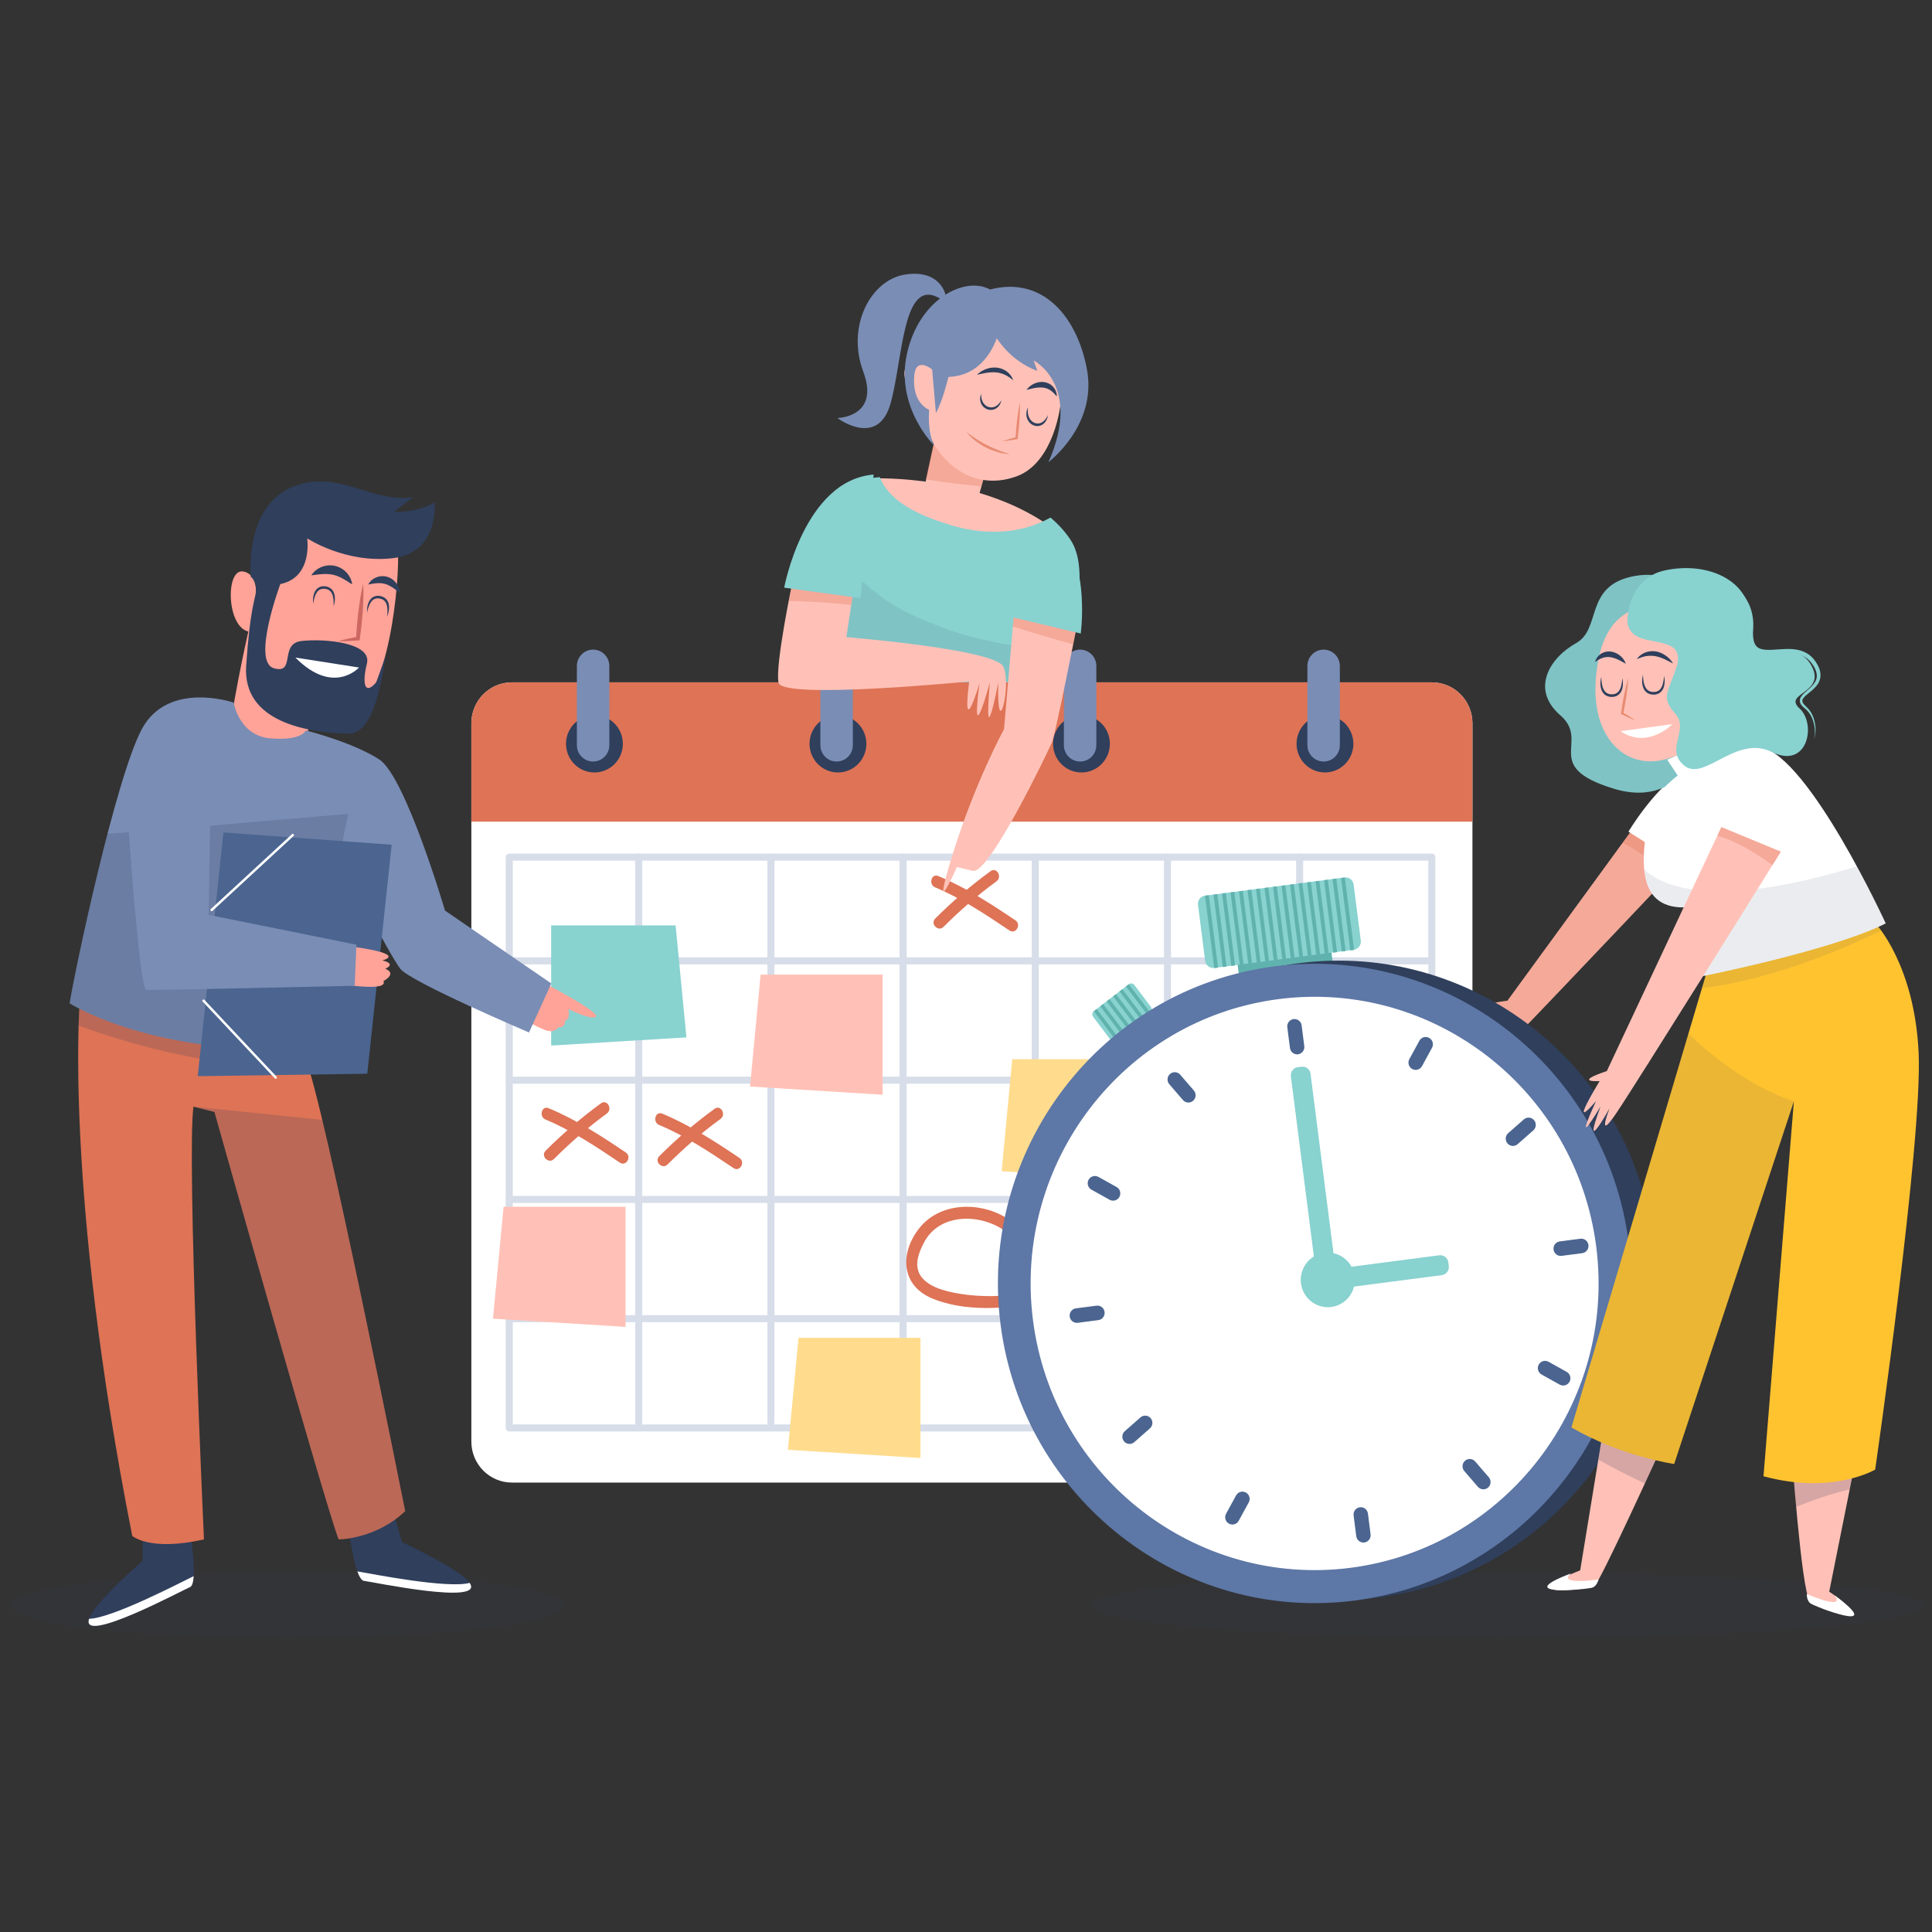 <?xml version="1.0" encoding="utf-8"?>
<!-- Generator: Adobe Illustrator 17.0.0, SVG Export Plug-In . SVG Version: 6.00 Build 0)  -->
<!DOCTYPE svg PUBLIC "-//W3C//DTD SVG 1.1//EN" "http://www.w3.org/Graphics/SVG/1.1/DTD/svg11.dtd">
<svg version="1.1" id="Calque_1" xmlns="http://www.w3.org/2000/svg" xmlns:xlink="http://www.w3.org/1999/xlink" x="0px" y="0px"
	 width="750px" height="750px" viewBox="0 0 750 750" style="enable-background:new 0 0 750 750;" xml:space="preserve">
<rect x="0" y="0" width="750" height="750" fill="#333333" stroke="none"/>
<g>
	<g>
		<g>
			<g>
				<path style="fill:#FFC1B7;" d="M338.99,185.71c0,0,42.07-1.67,70.51,20.01s-50.64,13.34-50.64,13.34L338.99,185.71z"/>
				<polygon style="fill:#FFC1B7;" points="364.11,164.87 358.08,192.79 378.33,198.21 385.65,172.37 				"/>
				<path style="opacity:0.3;fill:#DE7356;" d="M380.94,188.84l4.71-16.47l-21.71-7.5l-4.63,21.25
					C366.49,187.25,373.71,188.08,380.94,188.84z"/>
			</g>
			<g>
				<g>
					<path style="fill:#FFC1B7;" d="M365.42,129.86c0,0,13.63-19.59,33.03-13.75c19.41,5.84,18.99,60.44-3.72,68.77
						C365.18,195.72,344.77,152.78,365.42,129.86z"/>
					<path style="fill:#FFC1B7;" d="M362.73,146.02c0,0-1.73-7.84-8.91-5.22c-7.19,2.61,1.44,16.83,6.9,18.29
						C366.18,160.54,362.73,146.02,362.73,146.02z"/>
				</g>
				<g>
					<path style="fill:#7A8DB5;" d="M388.32,126.58c0,0-3.16,19.16-20.13,19.74c0,0-2.28,9.62-4.87,13.98l-1.46-16.88
						c0,0-6.14-5.04-6.9,2.03c-1.2,11.17,5.75,13.64,5.75,13.64s-0.86,8.71,2.01,13.93c0,0-15.24-14.8-10.64-35.7
						s21.85-29.9,31.63-25.25C393.5,116.71,388.32,126.58,388.32,126.58z"/>
					<path style="fill:#7A8DB5;" d="M379.98,113.81c0,0,2.88,22.64,22.72,30.19l-1.44-4.06c0,0,18.98,9.58,5.75,39.47
						c0,0,18.98-14.22,14.95-35.99S402.99,104.81,379.98,113.81z"/>
					<path style="fill:#7A8DB5;" d="M367.04,114.39c0,0-2.01-9.87-15.53-7.84c-13.51,2.03-23,20.03-16.39,37.73
						c6.61,17.71-10.06,18-10.06,18s15.81,11.9,20.7-5.8c4.89-17.71,4.6-49.92,19.55-40.34"/>
				</g>
			</g>
			<g>
				<g style="opacity:0.7;">
					<path style="fill:#DE7356;" d="M395.94,156.13c0.03,0.59,0.02,1.17,0.02,1.76c0.01,0.59,0,1.17-0.02,1.76
						c-0.03,1.17-0.09,2.34-0.17,3.5c-0.08,1.16-0.17,2.33-0.29,3.49c-0.11,1.16-0.24,2.32-0.39,3.48l-0.04,0.34l-0.3,0.05
						c-0.95,0.17-1.89,0.33-2.85,0.47c-0.47,0.08-0.96,0.12-1.43,0.19c-0.48,0.06-0.96,0.12-1.44,0.16
						c0.45-0.17,0.91-0.32,1.37-0.46c0.46-0.14,0.92-0.31,1.38-0.44c0.92-0.28,1.85-0.53,2.78-0.78l-0.34,0.39
						c0.07-1.17,0.15-2.33,0.25-3.49c0.1-1.16,0.22-2.32,0.36-3.48c0.14-1.16,0.29-2.32,0.47-3.47c0.09-0.58,0.19-1.15,0.3-1.73
						C395.7,157.28,395.8,156.7,395.94,156.13z"/>
				</g>
				<g>
					<path style="fill:#2F3F5C;" d="M388.73,155.39c0,0-0.05,0.21-0.15,0.57c-0.06,0.18-0.08,0.4-0.22,0.64
						c-0.13,0.23-0.25,0.53-0.45,0.8c-0.23,0.24-0.42,0.58-0.75,0.8c-0.16,0.12-0.32,0.24-0.49,0.37c-0.18,0.1-0.39,0.18-0.59,0.28
						c-0.2,0.11-0.42,0.14-0.65,0.19c-0.22,0.05-0.45,0.1-0.69,0.08c-0.47,0.03-0.94-0.08-1.4-0.2l-0.65-0.29
						c-0.2-0.12-0.39-0.26-0.58-0.4c-0.2-0.12-0.34-0.31-0.5-0.47c-0.16-0.16-0.3-0.33-0.41-0.53c-0.11-0.19-0.24-0.36-0.32-0.55
						c-0.07-0.2-0.14-0.39-0.2-0.57c-0.14-0.37-0.14-0.75-0.19-1.07c-0.02-0.33,0.03-0.64,0.05-0.9c0-0.27,0.11-0.49,0.15-0.67
						c0.11-0.36,0.18-0.56,0.18-0.56s0.01,0.21,0.03,0.59c0.02,0.18-0.02,0.4,0.04,0.65c0.05,0.25,0.08,0.52,0.15,0.81
						c0.11,0.28,0.16,0.6,0.33,0.89c0.08,0.15,0.15,0.3,0.23,0.45c0.09,0.14,0.21,0.28,0.31,0.42c0.09,0.15,0.22,0.28,0.36,0.39
						c0.14,0.11,0.25,0.26,0.41,0.35c0.15,0.09,0.3,0.21,0.46,0.29l0.5,0.21c0.35,0.1,0.7,0.2,1.06,0.18c0.18,0.02,0.35,0,0.53-0.03
						c0.17-0.02,0.35-0.03,0.51-0.1c0.16-0.06,0.33-0.11,0.49-0.17c0.15-0.08,0.29-0.16,0.44-0.24c0.3-0.15,0.5-0.4,0.75-0.57
						c0.21-0.21,0.37-0.42,0.55-0.6c0.18-0.18,0.27-0.4,0.38-0.54C388.61,155.56,388.73,155.39,388.73,155.39z"/>
				</g>
				<g>
					<path style="fill:#2F3F5C;" d="M406.82,161.13c0,0-0.05,0.23-0.13,0.64c-0.06,0.2-0.08,0.45-0.2,0.72
						c-0.12,0.27-0.26,0.58-0.43,0.92c-0.23,0.29-0.44,0.65-0.77,0.94c-0.17,0.14-0.35,0.28-0.53,0.43
						c-0.18,0.14-0.42,0.22-0.64,0.33c-0.22,0.12-0.47,0.17-0.72,0.22c-0.25,0.06-0.51,0.11-0.77,0.07
						c-0.53,0.01-1.05-0.14-1.54-0.33c-0.23-0.13-0.47-0.24-0.69-0.39l-0.6-0.5c-0.34-0.38-0.66-0.78-0.85-1.22
						c-0.25-0.42-0.33-0.88-0.44-1.3c-0.08-0.42-0.06-0.83-0.09-1.2c0.04-0.37,0.1-0.7,0.15-0.99c0.04-0.29,0.17-0.52,0.23-0.72
						c0.15-0.39,0.24-0.61,0.24-0.61s-0.01,0.24-0.04,0.65c0,0.2-0.06,0.44-0.04,0.72c0.02,0.27,0.03,0.58,0.05,0.92
						c0.09,0.33,0.13,0.68,0.24,1.04c0.15,0.34,0.26,0.72,0.49,1.04c0.17,0.36,0.48,0.63,0.75,0.94l0.48,0.38
						c0.17,0.11,0.36,0.18,0.54,0.28c0.37,0.15,0.76,0.28,1.15,0.28c0.2,0.03,0.39,0.01,0.58-0.02c0.19-0.02,0.39-0.04,0.56-0.12
						c0.17-0.07,0.36-0.12,0.53-0.21c0.16-0.1,0.32-0.2,0.47-0.29c0.3-0.2,0.53-0.48,0.79-0.69c0.19-0.26,0.38-0.5,0.55-0.72
						c0.17-0.22,0.26-0.46,0.37-0.64C406.7,161.33,406.82,161.13,406.82,161.13z"/>
				</g>
				<g>
					<path style="fill:#2F3F5C;" d="M393.28,147.6c0,0-0.76-0.7-1.96-1.44c-0.29-0.2-0.64-0.35-0.97-0.55
						c-0.36-0.15-0.72-0.34-1.12-0.47c-0.38-0.17-0.81-0.24-1.22-0.36c-0.42-0.11-0.86-0.15-1.29-0.21
						c-0.44-0.01-0.88-0.09-1.32-0.05c-0.44,0.06-0.88-0.01-1.31,0.07c-0.42,0.07-0.85,0.1-1.25,0.15
						c-0.39,0.09-0.77,0.16-1.13,0.22c-0.72,0.1-1.3,0.31-1.74,0.37c-0.43,0.08-0.69,0.12-0.69,0.12s0.18-0.17,0.53-0.46
						c0.17-0.14,0.38-0.31,0.64-0.49c0.25-0.19,0.54-0.39,0.89-0.56c0.34-0.18,0.71-0.38,1.12-0.56c0.42-0.16,0.87-0.3,1.34-0.43
						c0.47-0.14,0.99-0.19,1.51-0.25c0.52-0.06,1.06,0,1.6,0c0.53,0.1,1.07,0.17,1.58,0.33c0.51,0.16,1,0.36,1.44,0.61
						c0.46,0.21,0.83,0.54,1.2,0.8c0.34,0.31,0.66,0.59,0.91,0.91c0.27,0.29,0.46,0.6,0.63,0.86c0.17,0.27,0.29,0.52,0.38,0.72
						C393.23,147.35,393.28,147.6,393.28,147.6z"/>
				</g>
				<g>
					<path style="fill:#2F3F5C;" d="M410.25,153.89c0,0-0.17-0.17-0.44-0.48c-0.13-0.15-0.29-0.36-0.48-0.54
						c-0.2-0.18-0.37-0.39-0.61-0.6c-0.24-0.2-0.47-0.43-0.76-0.61c-0.26-0.21-0.57-0.37-0.87-0.54c-0.32-0.14-0.63-0.31-0.98-0.39
						c-0.34-0.12-0.7-0.18-1.06-0.24c-0.37-0.04-0.74-0.08-1.12-0.07c-0.38-0.01-0.76,0.02-1.13,0.05
						c-0.74,0.07-1.46,0.21-2.09,0.35c-0.32,0.06-0.6,0.15-0.87,0.21c-0.26,0.06-0.5,0.12-0.69,0.18c-0.39,0.1-0.63,0.15-0.63,0.15
						s0.13-0.2,0.4-0.52c0.13-0.16,0.3-0.36,0.52-0.54c0.21-0.19,0.45-0.43,0.75-0.62c0.58-0.43,1.33-0.83,2.22-1.1
						c0.22-0.09,0.46-0.11,0.69-0.17c0.24-0.05,0.48-0.1,0.73-0.11c0.5-0.06,1.01-0.02,1.53,0.03c0.51,0.1,1.03,0.2,1.5,0.43
						c0.24,0.09,0.47,0.2,0.69,0.35c0.21,0.14,0.44,0.25,0.62,0.42c0.38,0.31,0.72,0.64,0.97,1c0.29,0.33,0.45,0.72,0.62,1.04
						c0.18,0.32,0.25,0.68,0.34,0.95c0.1,0.28,0.1,0.53,0.13,0.73C410.25,153.65,410.25,153.89,410.25,153.89z"/>
				</g>
				<g style="opacity:0.7;">
					<path style="fill:#DE7356;" d="M375.15,167.64c0,0,0.23,0.2,0.66,0.51c0.21,0.16,0.45,0.37,0.75,0.57
						c0.3,0.21,0.64,0.44,1,0.71c0.35,0.27,0.78,0.5,1.2,0.8c0.43,0.27,0.86,0.6,1.35,0.86c0.48,0.28,0.99,0.56,1.48,0.86
						c0.49,0.32,1.03,0.55,1.57,0.82c0.53,0.27,1.06,0.54,1.58,0.8c0.53,0.25,1.07,0.45,1.58,0.66c0.51,0.22,1.01,0.43,1.48,0.63
						c0.46,0.23,0.93,0.34,1.36,0.49c0.85,0.27,1.55,0.55,2.05,0.72c0.5,0.18,0.78,0.3,0.78,0.3s-0.3-0.03-0.82-0.1
						c-0.52-0.08-1.28-0.18-2.17-0.34c-0.45-0.09-0.95-0.14-1.44-0.33c-0.5-0.16-1.02-0.33-1.56-0.51c-0.54-0.2-1.11-0.35-1.66-0.6
						c-0.54-0.26-1.09-0.53-1.64-0.79c-0.54-0.28-1.1-0.53-1.6-0.88c-0.51-0.32-1-0.65-1.48-0.96c-0.49-0.29-0.9-0.68-1.31-1
						c-0.4-0.33-0.8-0.63-1.12-0.96c-0.33-0.32-0.62-0.62-0.88-0.88c-0.26-0.26-0.46-0.52-0.64-0.72
						C375.32,167.89,375.15,167.64,375.15,167.64z"/>
				</g>
			</g>
		</g>
		<g>
			<path style="fill:#88D2D0;" d="M415.53,209.48c-2.16-3.23-4.78-6.07-7.73-8.56c-12.21,6.83-26.41,6.86-39.81,2.6
				c-9.32-2.97-22.46-7.91-26.45-18.3c-3.89,0.34-7.31,0.84-10.03,1.45c-26.15,5.81-29.28,84.32-29.28,84.32
				s98.36,55.68,109.46-2.34C415.95,246.43,423.65,221.61,415.53,209.48z"/>
			<path style="opacity:0.1;fill:#2F3F5C;" d="M395.33,250.96c-9.74-1.63-19.34-3.56-28.65-7.06c-8.62-3.23-17.76-6.91-25.17-12.65
				c-4.53-3.51-8.75-7.42-13.31-10.82c-1.66,1.72-4.52,2.07-5.77-0.74c-2.1-4.73-5.3-8.42-9.01-11.59
				c-9.66,25.08-11.18,62.89-11.18,62.89s98.36,55.68,109.46-2.34c1.08-5.63,2.38-11.43,3.59-17.15
				C408.7,252.56,401.95,252.06,395.33,250.96z"/>
		</g>
	</g>
	<g>
		<g>
			<path style="fill:#FFFFFF;" d="M571.59,559.63c0,8.78-7.05,15.9-15.76,15.9H198.73c-8.7,0-15.75-7.12-15.75-15.9V280.79
				c0-8.78,7.05-15.9,15.75-15.9h357.11c8.7,0,15.76,7.12,15.76,15.9V559.63z"/>
			<path style="fill:#DE7356;" d="M571.59,318.95v-38.17c0-8.78-7.05-15.9-15.76-15.9H198.73c-8.7,0-15.75,7.12-15.75,15.9v38.17
				H571.59z"/>
			<ellipse style="fill:#2F3F5C;" cx="230.76" cy="288.74" rx="11.03" ry="11.13"/>
			<path style="fill:#7A8DB5;" d="M236.54,289.27c0,3.51-2.82,6.36-6.3,6.36l0,0c-3.48,0-6.3-2.85-6.3-6.36v-30.73
				c0-3.51,2.82-6.36,6.3-6.36l0,0c3.48,0,6.3,2.85,6.3,6.36V289.27z"/>
			<ellipse style="fill:#2F3F5C;" cx="325.29" cy="288.74" rx="11.03" ry="11.13"/>
			<ellipse style="fill:#2F3F5C;" cx="419.82" cy="288.74" rx="11.03" ry="11.13"/>
			<ellipse style="fill:#2F3F5C;" cx="514.35" cy="288.74" rx="11.03" ry="11.13"/>
			<path style="fill:#7A8DB5;" d="M331.07,289.27c0,3.51-2.82,6.36-6.3,6.36l0,0c-3.48,0-6.3-2.85-6.3-6.36v-30.73
				c0-3.51,2.82-6.36,6.3-6.36l0,0c3.48,0,6.3,2.85,6.3,6.36V289.27z"/>
			<path style="fill:#7A8DB5;" d="M425.6,289.27c0,3.51-2.82,6.36-6.3,6.36l0,0c-3.48,0-6.3-2.85-6.3-6.36v-30.73
				c0-3.51,2.82-6.36,6.3-6.36l0,0c3.48,0,6.3,2.85,6.3,6.36V289.27z"/>
			<path style="fill:#7A8DB5;" d="M520.13,289.27c0,3.51-2.82,6.36-6.3,6.36l0,0c-3.48,0-6.3-2.85-6.3-6.36v-30.73
				c0-3.51,2.82-6.36,6.3-6.36l0,0c3.48,0,6.3,2.85,6.3,6.36V289.27z"/>
		</g>
		<g style="opacity:0.3;">
			
				<rect x="197.68" y="332.74" style="fill:none;stroke:#7A8DB5;stroke-width:2.74;stroke-linecap:round;stroke-linejoin:round;stroke-miterlimit:10;" width="358.16" height="221.59"/>
			
				<line style="fill:none;stroke:#7A8DB5;stroke-width:2.74;stroke-linecap:round;stroke-linejoin:round;stroke-miterlimit:10;" x1="247.94" y1="332.74" x2="247.94" y2="552.2"/>
			
				<line style="fill:none;stroke:#7A8DB5;stroke-width:2.74;stroke-linecap:round;stroke-linejoin:round;stroke-miterlimit:10;" x1="299.26" y1="332.74" x2="299.26" y2="552.2"/>
			
				<line style="fill:none;stroke:#7A8DB5;stroke-width:2.74;stroke-linecap:round;stroke-linejoin:round;stroke-miterlimit:10;" x1="350.57" y1="332.74" x2="350.57" y2="552.2"/>
			
				<line style="fill:none;stroke:#7A8DB5;stroke-width:2.74;stroke-linecap:round;stroke-linejoin:round;stroke-miterlimit:10;" x1="401.89" y1="332.74" x2="401.89" y2="552.2"/>
			
				<line style="fill:none;stroke:#7A8DB5;stroke-width:2.74;stroke-linecap:round;stroke-linejoin:round;stroke-miterlimit:10;" x1="453.21" y1="332.74" x2="453.21" y2="552.2"/>
			
				<line style="fill:none;stroke:#7A8DB5;stroke-width:2.74;stroke-linecap:round;stroke-linejoin:round;stroke-miterlimit:10;" x1="504.52" y1="332.74" x2="504.52" y2="552.2"/>
			
				<line style="fill:none;stroke:#7A8DB5;stroke-width:2.74;stroke-linecap:round;stroke-linejoin:round;stroke-miterlimit:10;" x1="197.68" y1="373.02" x2="554.79" y2="373.02"/>
			
				<line style="fill:none;stroke:#7A8DB5;stroke-width:2.74;stroke-linecap:round;stroke-linejoin:round;stroke-miterlimit:10;" x1="197.68" y1="419.32" x2="554.79" y2="419.32"/>
			
				<line style="fill:none;stroke:#7A8DB5;stroke-width:2.74;stroke-linecap:round;stroke-linejoin:round;stroke-miterlimit:10;" x1="197.68" y1="465.62" x2="554.79" y2="465.62"/>
			
				<line style="fill:none;stroke:#7A8DB5;stroke-width:2.74;stroke-linecap:round;stroke-linejoin:round;stroke-miterlimit:10;" x1="197.68" y1="511.91" x2="554.79" y2="511.91"/>
		</g>
		<g>
			<polygon style="fill:#88D2D0;" points="213.96,359.24 262.27,359.24 266.47,402.71 213.96,405.89 			"/>
			<polygon style="fill:#FFC1B7;" points="342.62,378.33 295.27,378.33 291.16,421.8 342.62,424.98 			"/>
			<polygon style="fill:#FFC1B7;" points="242.84,468.45 195.49,468.45 191.37,511.91 242.84,515.1 			"/>
			<polygon style="fill:#FFDC8D;" points="357.33,519.34 309.98,519.34 305.86,562.81 357.33,565.99 			"/>
			<polygon style="fill:#FFDC8D;" points="440.3,411.19 392.95,411.19 388.84,454.66 440.3,457.84 			"/>
		</g>
		<g>
			<g>
				<g>
					<g>
						<path style="fill:#DE7356;" d="M363.02,344.48c10.32,4.3,19.62,10.52,28.86,16.73c2.45,1.65,4.73-2.31,2.3-3.94
							c-9.6-6.46-19.23-12.73-29.95-17.19C361.52,338.95,360.34,343.37,363.02,344.48L363.02,344.48z"/>
					</g>
				</g>
				<g>
					<g>
						<path style="fill:#DE7356;" d="M384.53,338.19c-7.63,5.56-14.79,11.7-21.47,18.38c-2.08,2.08,1.15,5.31,3.23,3.23
							c6.4-6.4,13.23-12.33,20.54-17.67C389.19,340.41,386.92,336.45,384.53,338.19L384.53,338.19z"/>
					</g>
				</g>
			</g>
			<g>
				<g>
					<g>
						<path style="fill:#DE7356;" d="M211.77,434.6c10.32,4.3,19.62,10.52,28.86,16.73c2.45,1.65,4.73-2.31,2.3-3.94
							c-9.6-6.46-19.23-12.73-29.95-17.19C210.27,429.06,209.1,433.48,211.77,434.6L211.77,434.6z"/>
					</g>
				</g>
				<g>
					<g>
						<path style="fill:#DE7356;" d="M233.29,428.31c-7.63,5.56-14.79,11.7-21.47,18.38c-2.08,2.08,1.15,5.31,3.23,3.23
							c6.4-6.4,13.23-12.33,20.54-17.67C237.94,430.53,235.67,426.57,233.29,428.31L233.29,428.31z"/>
					</g>
				</g>
			</g>
			<g>
				<g>
					<g>
						<path style="fill:#DE7356;" d="M255.89,436.72c10.32,4.3,19.62,10.52,28.86,16.73c2.45,1.65,4.73-2.31,2.3-3.94
							c-9.6-6.46-19.23-12.73-29.95-17.19C254.38,431.19,253.21,435.6,255.89,436.72L255.89,436.72z"/>
					</g>
				</g>
				<g>
					<g>
						<path style="fill:#DE7356;" d="M277.4,430.43c-7.63,5.56-14.79,11.7-21.47,18.38c-2.08,2.08,1.15,5.31,3.23,3.23
							c6.4-6.4,13.23-12.33,20.54-17.67C282.06,432.65,279.78,428.69,277.4,430.43L277.4,430.43z"/>
					</g>
				</g>
			</g>
			<g>
				<g>
					<path style="fill:#DE7356;" d="M397.11,503.53c7.57-11.24,4.86-23.89-6.74-30.91c-10.44-6.32-25.74-5.82-33.6,4.28
						c-7.61,9.79-6.93,22.24,5.26,27.22c10.64,4.35,23.55,4.25,34.77,2.58c2.9-0.43,1.67-4.83-1.21-4.4
						c-8.74,1.3-18.13,1.17-26.75-0.79c-3.99-0.9-8.57-2.46-11.16-5.83c-3.11-4.06-1.09-9.37,1.02-13.35
						c5.25-9.9,17.53-11.15,27.01-6.99c11.17,4.91,14.22,15.86,7.47,25.89C391.52,503.67,395.48,505.95,397.11,503.53L397.11,503.53
						z"/>
				</g>
			</g>
		</g>
	</g>
	<g>
		<g>
			<path style="fill:#FFC1B7;" d="M307.72,225.56l23.77,2.58l-2.93,19.19c0,0,57.16,4.66,60.82,11.31
				c3.66,6.64-2.56,31.37-1.83,6.27c0,0-5.85,30.26-3.29,0c0,0-7.68,28.42-4.02,0.37c0,0-6.95,23.25-4.02-0.74
				c0,0-72.51,7.15-73.98,0.5C300.77,258.4,307.72,225.56,307.72,225.56z"/>
			<path style="opacity:0.3;fill:#DE7356;" d="M330.46,234.84l1.02-6.7l-23.77-2.58c0,0-0.67,3.17-1.55,7.74
				C314.29,233.44,322.39,234.02,330.46,234.84z"/>
			<path style="fill:#88D2D0;" d="M334.04,232.2l-29.62-4.06c0,0,7.68-41.7,34.73-43.92L334.04,232.2z"/>
		</g>
		<g>
			<path style="fill:#FFC1B7;" d="M393.59,238.52l24.7,3.23c0,0-8.46,42.9-9.9,46.36c-1.44,3.46-24.47,51.44-30.69,49.96
				c-6.22-1.48-6.22-1.48-6.22-1.48s-10.6,23.99-1.83-4.43c8.77-28.42,20.11-49.09,20.11-49.09L393.59,238.52z"/>
			<path style="opacity:0.3;fill:#DE7356;" d="M416.62,250.11c1-4.97,1.67-8.37,1.67-8.37l-24.7-3.23l-0.4,4.7
				C400.94,245.72,408.76,247.99,416.62,250.11z"/>
			<path style="fill:#88D2D0;" d="M396.71,217.31l-4.92,22.02l27.75,6.6c0,0,2.74-19.45-4.29-34.61
				C409.01,213.09,402.81,215.04,396.71,217.31z"/>
		</g>
	</g>
</g>
<g>
	<g>
		<ellipse style="opacity:0.15;fill:#2F3F5C;" cx="585.25" cy="623.24" rx="161.75" ry="12.72"/>
	</g>
	<g>
		<g>
			<g>
				<path style="fill:#FFC1B7;" d="M642.94,309.3l20.81,13.92c0,0-68.59,72.66-78.34,82.23c-9.74,9.57-1.99-2.56-1.99-2.56
					s-14.89,17.55-3.3-1.38c0,0-15.09,16.78-1.31-2.42c0,0-14,11.24,2.88-7.35c0,0-10.78-1.45,3.5-3.26L642.94,309.3z"/>
				<g>
					<path style="opacity:0.3;fill:#DE7356;" d="M642.94,309.3l20.81,13.92c0,0-68.59,72.66-78.34,82.23
						c-9.74,9.57-1.99-2.56-1.99-2.56s-14.89,17.55-3.3-1.38c0,0-15.09,16.78-1.31-2.42c0,0-14,11.24,2.88-7.35
						c0,0-10.78-1.45,3.5-3.26L642.94,309.3z"/>
					<path style="opacity:0.3;fill:#DE7356;" d="M648.32,339.54c9.09-9.61,15.44-16.33,15.44-16.33l-20.81-13.92l-13.05,17.9
						C636.44,330.62,642.4,335.03,648.32,339.54z"/>
				</g>
			</g>
			<path style="fill:#FFFFFF;" d="M642.67,329.56l-10.5-6.71c0,0,10.5-17.67,21.71-23.68L642.67,329.56z"/>
		</g>
		<g>
			<path style="fill:#88D2D0;" d="M660.53,234.39c0,0-9.09-14.59-27.26-10.52c-18.17,4.07-11.56,20.33-21.48,25.83
				c-9.91,5.5-17.9,17.7-6.06,27.98c11.84,10.28-7.67,19.79,20.65,28.46c28.91,8.85,36.62-22.72,36.62-22.72L660.53,234.39z"/>
			<path style="opacity:0.1;fill:#2F3F5C;" d="M660.53,234.39c0,0-9.09-14.59-27.26-10.52c-18.17,4.07-11.56,20.33-21.48,25.83
				c-9.91,5.5-17.9,17.7-6.06,27.98c11.84,10.28-7.67,19.79,20.65,28.46c28.91,8.85,36.62-22.72,36.62-22.72L660.53,234.39z"/>
		</g>
	</g>
	<g>
		<g>
			<g>
				<polygon style="fill:#60B2AE;" points="517.58,375.36 481.16,380.11 480.22,372.79 516.64,368.04 				"/>
				<path style="fill:#88D2D0;" d="M528.26,365.12c0.22,1.74-1,3.34-2.72,3.56l-54.17,7.06c-1.73,0.22-3.31-1.01-3.53-2.75
					l-2.78-21.73c-0.22-1.74,1-3.34,2.72-3.56l54.17-7.06c1.73-0.22,3.31,1.01,3.53,2.75L528.26,365.12z"/>
				<polygon style="fill:#60B2AE;" points="472.84,375.65 471.38,375.84 467.79,347.7 469.24,347.51 				"/>
				<polygon style="fill:#60B2AE;" points="476.14,375.22 474.69,375.41 471.09,347.27 472.54,347.08 				"/>
				<polygon style="fill:#60B2AE;" points="479.44,374.79 477.99,374.98 474.39,346.84 475.84,346.65 				"/>
				<polygon style="fill:#60B2AE;" points="482.74,374.36 481.29,374.55 477.69,346.41 479.14,346.22 				"/>
				<polygon style="fill:#60B2AE;" points="486.04,373.93 484.59,374.12 480.99,345.98 482.44,345.79 				"/>
				<polygon style="fill:#60B2AE;" points="489.34,373.5 487.89,373.69 484.29,345.55 485.75,345.36 				"/>
				<polygon style="fill:#60B2AE;" points="492.64,373.07 491.19,373.26 487.59,345.12 489.05,344.93 				"/>
				<polygon style="fill:#60B2AE;" points="495.95,372.64 494.49,372.83 490.89,344.69 492.35,344.5 				"/>
				<polygon style="fill:#60B2AE;" points="499.25,372.21 497.79,372.4 494.19,344.26 495.65,344.07 				"/>
				<polygon style="fill:#60B2AE;" points="502.55,371.78 501.09,371.97 497.49,343.83 498.95,343.64 				"/>
				<polygon style="fill:#60B2AE;" points="505.85,371.35 504.39,371.54 500.79,343.4 502.25,343.21 				"/>
				<polygon style="fill:#60B2AE;" points="509.15,370.92 507.69,371.11 504.09,342.97 505.55,342.78 				"/>
				<polygon style="fill:#60B2AE;" points="512.45,370.49 510.99,370.68 507.4,342.54 508.85,342.35 				"/>
				<polygon style="fill:#60B2AE;" points="515.75,370.06 514.3,370.25 510.7,342.11 512.15,341.92 				"/>
				<polygon style="fill:#60B2AE;" points="519.05,369.63 517.6,369.82 514,341.68 515.45,341.49 				"/>
				<polygon style="fill:#60B2AE;" points="522.35,369.2 520.9,369.39 517.3,341.25 518.75,341.06 				"/>
				<polygon style="fill:#60B2AE;" points="525.65,368.77 524.2,368.96 520.6,340.82 522.05,340.63 				"/>
			</g>
			<g>
				<path style="fill:#88D2D0;" d="M446.76,390.84c0.51,0.68,0.39,1.65-0.29,2.17l-13.57,10.46c-0.67,0.52-1.64,0.39-2.15-0.29
					l-6.41-8.48c-0.51-0.68-0.39-1.65,0.29-2.17l13.57-10.46c0.67-0.52,1.64-0.39,2.15,0.29L446.76,390.84z"/>
				<polygon style="fill:#60B2AE;" points="433.96,402.55 432.85,403.41 424.62,392.54 425.73,391.68 				"/>
				<polygon style="fill:#60B2AE;" points="436.45,400.63 435.34,401.49 427.11,390.62 428.22,389.76 				"/>
				<polygon style="fill:#60B2AE;" points="438.94,398.71 437.83,399.57 429.61,388.7 430.72,387.84 				"/>
				<polygon style="fill:#60B2AE;" points="441.43,396.79 440.32,397.65 432.1,386.78 433.21,385.92 				"/>
				<polygon style="fill:#60B2AE;" points="443.93,394.87 442.82,395.72 434.59,384.85 435.7,384 				"/>
				<polygon style="fill:#60B2AE;" points="446.42,392.95 445.31,393.8 437.09,382.93 438.2,382.08 				"/>
			</g>
		</g>
		<g>
			<path style="fill:#2F3F5C;" d="M503.97,373.94c-67.23,8.76-114.86,71.1-106.19,138.96c8.68,67.86,70.43,115.95,137.66,107.19
				c67.23-8.76,114.86-71.1,106.19-138.96C632.96,413.26,571.2,365.18,503.97,373.94z"/>
			<g>
				<path style="fill:#FFFFFF;" d="M394.71,513.3c8.24,64.46,66.69,109.97,130.55,101.65c63.86-8.32,108.95-67.32,100.7-131.78
					S559.27,373.2,495.41,381.52S386.46,448.84,394.71,513.3z"/>
				<path style="fill:#5D77A6;" d="M526.07,621.31c-67.23,8.76-128.98-39.32-137.66-107.19c-8.68-67.86,38.96-130.2,106.19-138.96
					c67.23-8.76,128.98,39.32,137.66,107.19C640.94,550.21,593.3,612.55,526.07,621.31z M496.22,387.87
					c-60.29,7.86-103,63.75-95.22,124.61c7.78,60.85,63.16,103.97,123.44,96.12c60.29-7.86,103-63.75,95.22-124.61
					C611.88,423.13,556.51,380.02,496.22,387.87z"/>
			</g>
		</g>
		<g>
			<g>
				<path style="fill:#88D2D0;" d="M525.87,495.5c0.74,5.81-3.32,11.12-9.07,11.87c-5.75,0.75-11.02-3.35-11.76-9.16
					c-0.74-5.81,3.32-11.12,9.07-11.87C519.86,485.59,525.13,489.69,525.87,495.5z"/>
				<path style="fill:#88D2D0;" d="M518.52,493.25c0.22,1.74-1,3.34-2.72,3.56l-1.39,0.18c-1.73,0.22-3.31-1.01-3.53-2.75
					l-9.77-76.41c-0.22-1.74,1-3.34,2.72-3.56l1.39-0.18c1.73-0.22,3.31,1.01,3.53,2.75L518.52,493.25z"/>
				<path style="fill:#88D2D0;" d="M515.25,500.8c-1.73,0.22-3.31-1.01-3.53-2.75l-0.18-1.4c-0.22-1.74,1-3.34,2.72-3.56l44.45-5.79
					c1.73-0.22,3.31,1.01,3.53,2.75l0.18,1.4c0.22,1.74-1,3.34-2.72,3.56L515.25,500.8z"/>
			</g>
			<g>
				<g>
					<path style="fill:#4B6590;" d="M506.32,406.11c0.2,1.55-0.89,2.97-2.42,3.17l0,0c-1.53,0.2-2.94-0.89-3.14-2.44l-1.03-8.06
						c-0.2-1.55,0.89-2.97,2.42-3.17l0,0c1.53-0.2,2.94,0.89,3.14,2.44L506.32,406.11z"/>
					<path style="fill:#4B6590;" d="M606.22,487.52c-1.53,0.2-2.94-0.89-3.14-2.44l0,0c-0.2-1.55,0.88-2.97,2.42-3.17l7.99-1.04
						c1.53-0.2,2.94,0.89,3.14,2.44l0,0c0.2,1.55-0.89,2.97-2.42,3.17L606.22,487.52z"/>
					<path style="fill:#4B6590;" d="M552.02,413.87c-0.75,1.37-2.45,1.86-3.81,1.11l0,0c-1.35-0.75-1.85-2.47-1.1-3.84l3.89-7.12
						c0.75-1.37,2.45-1.86,3.81-1.11l0,0c1.35,0.75,1.85,2.47,1.1,3.84L552.02,413.87z"/>
					<path style="fill:#4B6590;" d="M589.16,444.15c-1.17,1.03-2.93,0.9-3.95-0.27l0,0c-1.02-1.18-0.9-2.96,0.27-3.99l6.07-5.34
						c1.17-1.03,2.93-0.9,3.95,0.27l0,0c1.02,1.18,0.9,2.96-0.27,3.99L589.16,444.15z"/>
				</g>
				<g>
					<path style="fill:#4B6590;" d="M525.47,588.29c-0.2-1.55,0.89-2.97,2.42-3.17l0,0c1.53-0.2,2.94,0.89,3.14,2.44l1.03,8.06
						c0.2,1.55-0.89,2.97-2.42,3.17l0,0c-1.53,0.2-2.94-0.89-3.14-2.44L525.47,588.29z"/>
					<path style="fill:#4B6590;" d="M598.43,533.58c-1.35-0.75-1.85-2.47-1.1-3.84l0,0c0.75-1.37,2.45-1.86,3.81-1.11l7.05,3.93
						c1.35,0.75,1.85,2.47,1.1,3.84l0,0c-0.75,1.37-2.45,1.86-3.81,1.11L598.43,533.58z"/>
					<path style="fill:#4B6590;" d="M568.44,571.06c-1.02-1.18-0.9-2.96,0.27-3.99l0,0c1.17-1.03,2.93-0.9,3.95,0.27l5.29,6.13
						c1.02,1.18,0.9,2.96-0.27,3.99l0,0c-1.17,1.03-2.93,0.9-3.95-0.27L568.44,571.06z"/>
				</g>
				<g>
					<path style="fill:#4B6590;" d="M425.66,506.86c1.53-0.2,2.94,0.89,3.14,2.44l0,0c0.2,1.55-0.89,2.97-2.42,3.17l-7.99,1.04
						c-1.53,0.2-2.94-0.89-3.14-2.44l0,0c-0.2-1.55,0.89-2.97,2.42-3.17L425.66,506.86z"/>
					<path style="fill:#4B6590;" d="M479.85,580.51c0.75-1.37,2.45-1.86,3.81-1.11l0,0c1.35,0.75,1.85,2.47,1.1,3.84l-3.89,7.12
						c-0.75,1.37-2.45,1.86-3.81,1.11l0,0c-1.35-0.75-1.85-2.47-1.1-3.84L479.85,580.51z"/>
					<path style="fill:#4B6590;" d="M442.72,550.24c1.17-1.03,2.93-0.9,3.95,0.27l0,0c1.02,1.18,0.9,2.96-0.27,3.99l-6.07,5.34
						c-1.17,1.03-2.93,0.9-3.95-0.27l0,0c-1.02-1.18-0.9-2.96,0.27-3.99L442.72,550.24z"/>
				</g>
				<g>
					<path style="fill:#4B6590;" d="M433.45,460.8c1.35,0.75,1.85,2.47,1.1,3.84l0,0c-0.75,1.37-2.45,1.86-3.81,1.11l-7.05-3.93
						c-1.35-0.75-1.85-2.47-1.1-3.84l0,0c0.75-1.37,2.45-1.86,3.81-1.11L433.45,460.8z"/>
					<path style="fill:#4B6590;" d="M463.44,423.32c1.02,1.18,0.9,2.96-0.27,3.99l0,0c-1.17,1.03-2.93,0.9-3.95-0.27l-5.29-6.13
						c-1.02-1.18-0.9-2.96,0.27-3.99l0,0c1.17-1.03,2.93-0.9,3.95,0.27L463.44,423.32z"/>
				</g>
			</g>
		</g>
	</g>
	<g>
		<g>
			<g>
				<g>
					<path style="fill:#FFC1B7;" d="M695.48,562.88c0,0,3.78,53.91,6.98,58.37c3.2,4.46,28.39,10.58,7.64-3.37l11.33-56.55
						L695.48,562.88z"/>
					<path style="opacity:0.2;fill:#2F3F5C;" d="M718.05,578.19l3.38-16.86l-25.95,1.54c0,0,0.71,10.19,1.78,22.07
						C704.06,582.24,710.96,579.83,718.05,578.19z"/>
					<path style="fill:#FFFFFF;" d="M701.37,618.81c0,0-0.06,2.43,1.37,3.58c1.43,1.15,30.49,12.44,9.49-3.05
						C712.23,619.34,717.5,625.51,701.37,618.81z"/>
				</g>
				<g>
					<path style="fill:#FFC1B7;" d="M644.85,562.12c0,0-23.64,51.97-25.63,53.11c-3.8,2.18-32.84,5.28-5.79-5.63l10.5-64.15
						L644.85,562.12z"/>
					<path style="opacity:0.2;fill:#2F3F5C;" d="M638.54,575.88c3.63-7.86,6.31-13.76,6.31-13.76l-20.92-16.67l-3.47,21.19
						C626.39,569.92,632.41,573.03,638.54,575.88z"/>
					<path style="fill:#FFFFFF;" d="M620.56,613.19c0,0-0.59,2.36-2.27,3.08c-1.68,0.72-32.68,3.72-8.33-5.51
						C609.96,610.76,603.24,615.28,620.56,613.19z"/>
				</g>
			</g>
			<g>
				<path style="fill:#FFC330;" d="M662.75,376.68l65.42-18.08c0,0,15.05,15.87,16.64,50.04c1.59,34.17-16.87,161.85-16.87,161.85
					s-16.5,9.88-43.35,2.59l11.79-145.56l-46.47,140.78c0,0-20.27-2.79-39.88-14.16L662.75,376.68z"/>
				<g>
					<path style="opacity:0.1;fill:#2F3F5C;" d="M730.27,361.24c-1.28-1.76-2.1-2.64-2.1-2.64l-65.42,18.08l-2.06,6.93
						C689.31,380.17,718.94,366.79,730.27,361.24z"/>
					<path style="opacity:0.1;fill:#2F3F5C;" d="M655.44,401.28l-45.41,152.86c19.61,11.38,39.88,14.16,39.88,14.16l46.47-140.78
						C677.27,421.36,660.65,406.33,655.44,401.28z"/>
				</g>
			</g>
		</g>
		<g>
			<path style="fill:#FFFFFF;" d="M660.52,379.03c0,0,50.61-10.03,71.52-20.56c0,0-29.5-64.25-48.41-68.49
				c-18.91-4.24-41.66,17.67-42.71,22.62c-4.73,22.28-5.6,41,14.7,39.58L660.52,379.03z"/>
			<polygon style="fill:#FFFFFF;" points="651.42,301.28 647.22,294.92 671.03,284.32 675.93,297.04 			"/>
			<path style="opacity:0.1;fill:#2F3F5C;" d="M638.3,337.63c0.93,9.44,5.58,15.36,17.32,14.55l4.9,26.86
				c0,0,50.61-10.03,71.52-20.56c0,0-4.54-9.89-11.2-22.16C667.54,352.65,646.49,344.96,638.3,337.63z"/>
		</g>
		<g>
			<path style="fill:#FFC1B7;" d="M668.23,321.07l23.11,9.54c0,0-56.37,90.47-64.07,101.78c-7.7,11.31-2.45-2.12-2.45-2.12
				s-11.2,20.14-3.5-0.71c0,0-11.55,19.44-1.75-2.12c0,0-11.55,13.78,1.4-7.77c0,0-10.85,0.71,2.8-3.89L668.23,321.07z"/>
			<path style="opacity:0.3;fill:#DE7356;" d="M688.07,335.85c2.06-3.31,3.26-5.23,3.26-5.23l-23.11-9.54l-1.56,3.32
				C674.48,326.73,681.4,331.12,688.07,335.85z"/>
		</g>
		<g>
			<g>
				<g>
					<path style="fill:#FFC1B7;" d="M658.68,237.62c0,0-31.39-13.11-37.89,17.21c-6.49,30.32,10.01,45.07,26.79,39.61
						c16.78-5.46,24.08-17.76,25.98-33.33C675.46,245.54,671.94,237.89,658.68,237.62z"/>
				</g>
				<g>
					<path style="fill:#88D2D0;" d="M702.83,257.76c-6.96-11.39-25.97,2.91-23.56-14.3c2.41-17.21-15.53-25.95-33.19-21.98
						c-13.55,3.05-14.19,17.74-14.19,17.74s-1.61,6.62,5.89,8.74c7.5,2.12,15.79,1.32,13.12,10.86
						c-3.58,10.44-6.16,11.92-0.54,18.27c5.62,6.36-4.28,13.77,3.48,20.13c7.76,6.36,20.08-12.18,34-5.3
						c13.92,6.89,17.4-10.86,10.71-16.95C691.85,268.88,709.79,269.14,702.83,257.76z"/>
					<g>
						<path style="fill:#88D2D0;" d="M704.26,287.03c0,0,0.07-0.44,0.19-1.27c0.11-0.83,0.14-2.05-0.05-3.58
							c-0.25-1.51-0.71-3.36-1.88-5.13c-0.33-0.4-0.61-0.88-1.01-1.26c-0.43-0.38-0.77-0.75-1.29-1.16c-0.47-0.38-1-0.92-1.31-1.59
							c-0.35-0.68-0.3-1.66,0.11-2.32c0.8-1.34,1.98-2.15,3.03-3.11c1.06-0.94,2.11-1.95,2.73-3.18c1.34-2.48-0.19-5.61-2.29-7.91
							c-1.02-1.06-2.41-1.9-3.93-2.32c-1.54-0.42-3.21-0.53-4.91-0.5c-1.71,0.04-3.45,0.22-5.26,0.33c-1.8,0.09-3.69,0.2-5.65-0.47
							c-0.97-0.33-1.92-0.98-2.55-1.84c-0.62-0.86-1.04-1.83-1.21-2.79c-0.21-0.96-0.26-1.9-0.27-2.83
							c-0.02-0.47,0.03-0.92,0.05-1.38l0.06-1.3c0.06-0.9,0.02-1.67-0.03-2.51c-0.04-0.41-0.07-0.83-0.12-1.24l-0.21-1.22
							c-0.34-1.6-0.91-3.14-1.67-4.53c-1.53-2.79-3.8-5.04-6.31-6.63c-2.51-1.6-5.21-2.6-7.76-3.21c-5.14-1.19-9.64-1.01-12.71-0.62
							c-1.54,0.21-2.75,0.42-3.56,0.6c-0.82,0.18-1.25,0.28-1.25,0.28s0.43-0.13,1.23-0.38c0.8-0.24,1.99-0.57,3.53-0.86
							c1.54-0.28,3.44-0.54,5.63-0.61c2.19-0.07,4.69,0.03,7.36,0.58c2.66,0.54,5.51,1.47,8.24,3.08c2.72,1.59,5.3,3.92,7.03,6.99
							c1.75,3.04,2.57,6.72,2.39,10.36l-0.06,1.33c-0.01,0.42-0.06,0.85-0.04,1.27c0.01,0.84,0.07,1.67,0.25,2.45
							c0.33,1.58,1.16,2.83,2.62,3.29c1.43,0.51,3.19,0.48,4.92,0.39c1.74-0.1,3.52-0.27,5.33-0.3c1.8-0.03,3.65,0.11,5.42,0.63
							c1.78,0.54,3.4,1.52,4.67,2.9c0.36,0.34,0.54,0.66,0.81,0.99c0.31,0.39,0.49,0.74,0.74,1.11c0.23,0.36,0.42,0.76,0.62,1.14
							c0.17,0.41,0.35,0.8,0.47,1.22c0.28,0.83,0.39,1.73,0.34,2.62c-0.04,0.89-0.33,1.75-0.73,2.5c-1.67,2.98-4.73,4.21-6.04,6.18
							c-0.64,0.94,0.02,1.97,0.88,2.75c0.41,0.37,0.87,0.88,1.28,1.3c0.41,0.44,0.68,0.97,1.01,1.42c1.13,1.95,1.49,3.89,1.65,5.45
							c0.02,0.79,0.09,1.49,0,2.1c-0.07,0.61-0.08,1.13-0.2,1.53C704.36,286.59,704.26,287.03,704.26,287.03z"/>
					</g>
				</g>
			</g>
			<g>
				<g style="opacity:0.7;">
					<path style="fill:#DE7356;" d="M632.11,263.14c-0.02,0.59-0.07,1.17-0.12,1.76c-0.04,0.59-0.1,1.17-0.16,1.75
						c-0.13,1.16-0.28,2.32-0.45,3.47c-0.17,1.15-0.36,2.31-0.56,3.45c-0.2,1.15-0.43,2.29-0.67,3.44l-0.23-0.47
						c0.83,0.49,1.66,0.98,2.48,1.49c0.41,0.25,0.81,0.53,1.22,0.79c0.4,0.26,0.81,0.53,1.2,0.81c-0.46-0.17-0.9-0.35-1.35-0.54
						c-0.44-0.19-0.9-0.36-1.33-0.56c-0.88-0.39-1.75-0.8-2.62-1.21l-0.28-0.13l0.05-0.34c0.16-1.16,0.33-2.31,0.53-3.46
						c0.19-1.15,0.4-2.3,0.63-3.44c0.23-1.14,0.48-2.29,0.75-3.42c0.14-0.57,0.28-1.14,0.44-1.7
						C631.79,264.27,631.93,263.7,632.11,263.14z"/>
				</g>
				<path style="fill:#FFFFFF;" d="M629.11,283.83l20.09-2.7C649.21,281.13,639.61,291.02,629.11,283.83z"/>
				<g>
					<path style="fill:#2F3F5C;" d="M637.82,261.88c0,0,0,0.3,0.02,0.81c0.01,0.51,0.08,1.24,0.23,2.07
						c0.09,0.42,0.2,0.86,0.36,1.31c0.17,0.44,0.38,0.89,0.68,1.27l0.23,0.29c0.09,0.08,0.18,0.16,0.27,0.24
						c0.17,0.18,0.4,0.27,0.61,0.4c0.2,0.14,0.47,0.16,0.7,0.26c0.25,0.06,0.51,0.06,0.77,0.1c0.01,0,0.11,0.01,0.05,0.01l0.11-0.01
						l0.22-0.01l0.44-0.02c0.28-0.03,0.46-0.12,0.7-0.16c0.21-0.11,0.45-0.19,0.65-0.33c0.18-0.15,0.4-0.27,0.54-0.47l0.24-0.27
						l0.19-0.3c0.14-0.19,0.23-0.42,0.34-0.63c0.19-0.43,0.32-0.87,0.43-1.28c0.19-0.83,0.29-1.55,0.32-2.06
						c0.04-0.51,0.05-0.8,0.05-0.8s0.08,0.28,0.15,0.8c0.06,0.51,0.15,1.26,0.06,2.16c-0.05,0.45-0.12,0.95-0.29,1.45
						c-0.09,0.25-0.17,0.52-0.32,0.77c-0.12,0.27-0.28,0.51-0.49,0.75c-0.37,0.49-0.92,0.88-1.53,1.14
						c-0.32,0.08-0.69,0.21-0.99,0.24l-0.44,0.03l-0.22,0.01l-0.11,0.01c-0.14,0-0.11-0.01-0.17-0.01
						c-0.32-0.05-0.65-0.06-0.96-0.15c-0.31-0.12-0.64-0.18-0.92-0.36c-0.28-0.17-0.57-0.33-0.79-0.58
						c-0.11-0.11-0.23-0.22-0.33-0.34l-0.26-0.38c-0.35-0.5-0.53-1.06-0.67-1.57c-0.13-0.52-0.18-1.01-0.21-1.46
						c-0.04-0.91,0.08-1.65,0.16-2.16C637.73,262.16,637.82,261.88,637.82,261.88z"/>
				</g>
				<g>
					<path style="fill:#2F3F5C;" d="M621.63,262.78c0,0,0,0.3,0.02,0.81c0.01,0.51,0.08,1.24,0.23,2.07
						c0.09,0.42,0.2,0.86,0.36,1.31c0.17,0.44,0.38,0.89,0.68,1.27l0.22,0.29c0.09,0.08,0.18,0.16,0.27,0.24
						c0.17,0.18,0.4,0.27,0.61,0.4c0.2,0.14,0.47,0.16,0.7,0.26c0.25,0.06,0.51,0.06,0.77,0.1c0.01,0,0.11,0.01,0.05,0.01l0.11-0.01
						l0.22-0.01l0.44-0.02c0.28-0.03,0.46-0.12,0.7-0.16c0.21-0.11,0.45-0.19,0.65-0.33c0.18-0.15,0.4-0.27,0.54-0.47l0.24-0.27
						l0.19-0.3c0.14-0.19,0.23-0.42,0.34-0.63c0.19-0.43,0.32-0.87,0.43-1.28c0.19-0.83,0.29-1.55,0.32-2.06
						c0.04-0.51,0.05-0.8,0.05-0.8s0.08,0.28,0.15,0.8c0.06,0.51,0.15,1.26,0.06,2.16c-0.05,0.45-0.12,0.95-0.29,1.45
						c-0.09,0.25-0.17,0.52-0.32,0.77c-0.12,0.27-0.28,0.51-0.49,0.75c-0.37,0.49-0.92,0.88-1.53,1.14
						c-0.32,0.08-0.69,0.21-0.99,0.24l-0.44,0.03l-0.22,0.01l-0.11,0.01c-0.14,0-0.11-0.01-0.17-0.01
						c-0.32-0.05-0.65-0.06-0.96-0.15c-0.31-0.12-0.64-0.18-0.92-0.36c-0.28-0.17-0.57-0.33-0.79-0.58
						c-0.11-0.11-0.23-0.22-0.33-0.34l-0.26-0.38c-0.35-0.5-0.53-1.06-0.67-1.57c-0.13-0.52-0.18-1.01-0.21-1.46
						c-0.04-0.91,0.08-1.65,0.16-2.16C621.54,263.06,621.63,262.78,621.63,262.78z"/>
				</g>
				<g>
					<path style="fill:#2F3F5C;" d="M635.41,255.92c0,0,0.12-0.23,0.4-0.58c0.14-0.17,0.33-0.38,0.56-0.6
						c0.23-0.21,0.5-0.46,0.84-0.66c0.32-0.24,0.7-0.43,1.11-0.63c0.43-0.16,0.87-0.38,1.37-0.46c0.49-0.13,1.01-0.19,1.55-0.21
						c0.53-0.02,1.08,0.05,1.61,0.1c0.52,0.14,1.06,0.23,1.54,0.43c0.48,0.2,0.97,0.38,1.39,0.65c0.42,0.25,0.82,0.51,1.18,0.77
						c0.34,0.28,0.65,0.57,0.93,0.83c0.29,0.25,0.52,0.52,0.71,0.77c0.2,0.24,0.35,0.46,0.49,0.64c0.26,0.36,0.39,0.58,0.39,0.58
						s-0.24-0.1-0.64-0.3c-0.41-0.18-0.91-0.53-1.58-0.82c-0.33-0.15-0.68-0.32-1.03-0.51c-0.37-0.16-0.77-0.29-1.16-0.48
						c-0.39-0.2-0.83-0.25-1.24-0.42c-0.42-0.16-0.86-0.19-1.29-0.3c-0.43-0.06-0.87-0.14-1.3-0.14c-0.43,0.01-0.86-0.04-1.27,0.02
						c-0.42,0.02-0.82,0.1-1.21,0.15c-0.37,0.11-0.75,0.16-1.08,0.27C636.33,255.44,635.41,255.92,635.41,255.92z"/>
				</g>
				<g>
					<path style="fill:#2F3F5C;" d="M619.17,257.01c0,0,0.07-0.23,0.21-0.62c0.08-0.19,0.14-0.43,0.31-0.67
						c0.16-0.24,0.32-0.57,0.58-0.83c0.25-0.27,0.51-0.6,0.87-0.84c0.34-0.28,0.75-0.5,1.2-0.71c0.22-0.11,0.47-0.16,0.71-0.24
						c0.24-0.08,0.5-0.13,0.75-0.15c0.52-0.09,1.04-0.05,1.56-0.01c0.51,0.09,1.02,0.19,1.48,0.38c0.47,0.16,0.9,0.4,1.3,0.64
						c0.79,0.5,1.4,1.09,1.85,1.65c0.24,0.26,0.4,0.56,0.56,0.8c0.16,0.23,0.27,0.47,0.35,0.66c0.17,0.38,0.25,0.6,0.25,0.6
						s-0.22-0.11-0.57-0.31c-0.17-0.1-0.38-0.22-0.62-0.35c-0.24-0.13-0.49-0.29-0.78-0.43c-0.58-0.3-1.23-0.62-1.93-0.89
						c-0.35-0.13-0.71-0.26-1.07-0.35c-0.36-0.1-0.73-0.17-1.1-0.23c-0.36-0.03-0.73-0.08-1.09-0.05c-0.36-0.01-0.7,0.07-1.05,0.12
						c-0.34,0.08-0.68,0.16-0.98,0.29c-0.33,0.09-0.61,0.26-0.9,0.38c-0.29,0.13-0.51,0.29-0.75,0.41c-0.23,0.12-0.43,0.28-0.6,0.39
						C619.38,256.89,619.17,257.01,619.17,257.01z"/>
				</g>
			</g>
		</g>
	</g>
</g>
<g>
	<g>
		<ellipse style="opacity:0.15;fill:#2F3F5C;" cx="111.62" cy="623.24" rx="107.62" ry="12.72"/>
	</g>
	<g>
		<g>
			<g>
				<g>
					<path style="fill:#2F3F5C;" d="M73.74,594.16c0,0,3.4,20.57,0,21.94c-3.4,1.37-73.36,39.08-18.34-10.29v-15.08L73.74,594.16z"
						/>
					<g>
						<path style="fill:#FFFFFF;" d="M34.59,628.42c-3.46,10.23,36.6-11.28,39.15-12.31c0.88-0.36,1.3-2.01,1.45-4.26
							C69.19,614.79,43.42,628.2,34.59,628.42z"/>
					</g>
				</g>
				<g>
					<path style="fill:#2F3F5C;" d="M135.24,592.62c0,0,2.43,20.71,6.07,21.07c3.64,0.36,81.25,16.85,14.77-15.04l-4.17-14.48
						L135.24,592.62z"/>
					<g>
						<path style="fill:#FFFFFF;" d="M182.31,614.48c6.16,8.85-38.27-0.52-41-0.79c-0.95-0.09-1.81-1.56-2.57-3.68
							C145.32,611.15,173.77,616.76,182.31,614.48z"/>
					</g>
				</g>
			</g>
			<g>
				<path style="fill:#DE7356;" d="M30.95,389.15c0,0-6.11,72.68,20.38,207.07c0,0,6.79,6.17,27.85,1.37
					c0,0-6.79-148.11-4.08-167.99l8.15,2.06c0,0,43.47,154.28,48.23,165.93c0,0,14.26,0,25.81-10.97c0,0-31.93-160.45-38.72-175.53
					C111.78,396,30.95,389.15,30.95,389.15z"/>
				<path style="opacity:0.2;fill:#2F3F5C;" d="M91.06,412.97c9.36,1.16,19.11,1.96,28.84,1.83c-0.51-1.64-0.95-2.89-1.33-3.71
					c-6.79-15.08-87.63-21.94-87.63-21.94s-0.25,3.02-0.43,8.96C50.03,405.26,70.51,410.43,91.06,412.97z"/>
				<path style="opacity:0.2;fill:#2F3F5C;" d="M125.11,434.75L75.1,429.6l8.15,2.06c0,0,43.47,154.28,48.23,165.93
					c0,0,14.26,0,25.81-10.97C157.29,586.62,136.75,483.39,125.11,434.75z"/>
			</g>
		</g>
		<g>
			<g>
				<path style="fill:#FFA398;" d="M99.13,233.67c0,0,2.04-10.8-4.84-11.83c-6.88-1.03-6.37,22.11,2.55,23.4
					c8.92,1.29,3.82-11.83,3.82-11.83"/>
				<path style="fill:#FFA398;" d="M88.72,285.41c0,0,9.65-62.8,21.37-83.11c10.17-17.63,43.3,0.51,44.32,10.8
					s-3.31,61.71-19.61,63.77c-16.3,2.06-17.58-6.17-17.58-6.17l4.59-2.06l-3.06,20.57L88.72,285.41z"/>
				<path style="fill:#2F3F5C;" d="M149.82,254.76c-1.45,6.66-4.04,30.44-14.77,30.08c-15.54-0.51-41.01-4.37-39.48-26.48
					c1.53-22.11,3.31-24.94,3.82-28.8c0.51-3.86-2.04-5.66-2.04-5.66s-2.55-26.23,15.28-34.46c17.83-8.23,31.4,6.11,47.7,3.54
					l-7.45,5.72c0,0,8.66,0.51,15.79-3.6c0,0,2.04,19.54-16.3,21.6c-18.34,2.06-33.11-7.71-33.11-7.71s2.29,15.17-10.44,17.74
					c0,0-11.21,30.08-2.55,32.66c8.66,2.57,2.04-9.51,10.7-10.54c8.66-1.03,27.51,0.51,25.47,8.74c-2.04,8.23-0.68,12.38,3.65,7.24
					C146.08,264.82,150.1,253.46,149.82,254.76z"/>
			</g>
			<g>
				<path style="fill:#FFFFFF;" d="M114.67,255.27l24.71,3.86C139.37,259.13,129.44,270.18,114.67,255.27z"/>
				<g>
					<path style="fill:#2F3F5C;" d="M129.47,235.42c0,0,0.02-0.29,0.04-0.78c0.03-0.49,0.02-1.2-0.07-2.02
						c-0.05-0.41-0.13-0.85-0.24-1.29c-0.13-0.44-0.3-0.89-0.56-1.28l-0.2-0.3c-0.08-0.09-0.16-0.17-0.25-0.25
						c-0.15-0.19-0.36-0.3-0.55-0.44c-0.19-0.15-0.44-0.2-0.66-0.3c-0.23-0.08-0.49-0.1-0.74-0.16c-0.01,0-0.11-0.02-0.05-0.02
						l-0.11,0l-0.21-0.01l-0.42-0.01c-0.27,0-0.46,0.08-0.69,0.1c-0.44,0.15-0.88,0.34-1.21,0.68l-0.25,0.24l-0.21,0.28
						c-0.15,0.17-0.26,0.39-0.37,0.58c-0.21,0.4-0.38,0.81-0.51,1.2c-0.25,0.79-0.4,1.48-0.47,1.97c-0.08,0.49-0.11,0.77-0.11,0.77
						s-0.06-0.28-0.09-0.78c-0.02-0.5-0.05-1.23,0.1-2.1c0.08-0.43,0.19-0.91,0.39-1.38c0.11-0.24,0.2-0.49,0.36-0.72
						c0.13-0.25,0.31-0.47,0.53-0.69c0.4-0.45,0.96-0.78,1.57-0.98c0.32-0.06,0.68-0.15,0.97-0.15l0.42,0.01l0.21,0l0.11,0
						c0.13,0.01,0.1,0.02,0.16,0.03c0.31,0.07,0.62,0.11,0.92,0.22c0.29,0.14,0.6,0.22,0.86,0.42c0.26,0.19,0.53,0.36,0.72,0.62
						c0.1,0.12,0.21,0.23,0.3,0.35l0.23,0.39c0.3,0.51,0.43,1.06,0.53,1.57c0.08,0.51,0.1,0.99,0.09,1.43
						c-0.03,0.88-0.2,1.59-0.31,2.07C129.58,235.16,129.47,235.42,129.47,235.42z"/>
				</g>
				<g>
					<path style="fill:#2F3F5C;" d="M150.23,239.44c0,0,0.05-0.28,0.1-0.78c0.06-0.49,0.1-1.2,0.08-2.02
						c-0.02-0.41-0.07-0.85-0.15-1.31c-0.1-0.45-0.24-0.91-0.46-1.32l-0.17-0.31c-0.07-0.09-0.15-0.18-0.23-0.27
						c-0.14-0.2-0.34-0.32-0.52-0.48c-0.18-0.16-0.43-0.23-0.63-0.35c-0.23-0.1-0.48-0.14-0.72-0.21l-0.09-0.03
						c0.06,0.01-0.04,0-0.06-0.01l-0.21-0.02l-0.42-0.05c-0.27-0.02-0.46,0.04-0.7,0.05c-0.22,0.07-0.46,0.12-0.67,0.21
						c-0.2,0.12-0.42,0.2-0.59,0.37l-0.27,0.22l-0.23,0.26c-0.17,0.16-0.28,0.37-0.41,0.55c-0.24,0.38-0.44,0.78-0.6,1.16
						c-0.31,0.76-0.51,1.44-0.61,1.93c-0.11,0.48-0.16,0.76-0.16,0.76s-0.04-0.29-0.03-0.79c0.02-0.5,0.04-1.23,0.26-2.08
						c0.11-0.43,0.26-0.89,0.49-1.35c0.13-0.23,0.24-0.47,0.42-0.69c0.15-0.24,0.35-0.45,0.58-0.65c0.43-0.42,1.02-0.71,1.64-0.86
						c0.32-0.03,0.69-0.1,0.98-0.08l0.42,0.04l0.21,0.02l0.15,0.02l0.11,0.03c0.3,0.1,0.61,0.16,0.9,0.29
						c0.28,0.16,0.58,0.27,0.82,0.48c0.25,0.21,0.5,0.4,0.67,0.67c0.09,0.13,0.19,0.25,0.27,0.38l0.2,0.4
						c0.26,0.53,0.35,1.09,0.41,1.6c0.05,0.51,0.03,1-0.02,1.43c-0.09,0.88-0.32,1.57-0.47,2.05
						C150.36,239.19,150.23,239.44,150.23,239.44z"/>
				</g>
				<g>
					<path style="fill:#2F3F5C;" d="M120.88,223.35c0,0,0.14-0.3,0.49-0.73c0.17-0.22,0.39-0.47,0.67-0.74
						c0.28-0.25,0.61-0.56,1-0.82c0.39-0.27,0.84-0.54,1.35-0.77c0.5-0.26,1.07-0.41,1.66-0.59c0.3-0.07,0.62-0.11,0.94-0.16
						l0.48-0.07l0.5,0c0.33,0.01,0.67,0,1.01,0.02l1.01,0.18c0.68,0.1,1.31,0.41,1.93,0.66c0.6,0.28,1.13,0.68,1.65,1.03
						c0.47,0.41,0.88,0.84,1.26,1.25c0.37,0.42,0.62,0.88,0.87,1.28c0.25,0.4,0.44,0.79,0.56,1.16c0.14,0.36,0.23,0.68,0.3,0.95
						c0.15,0.53,0.19,0.84,0.19,0.84s-0.3-0.15-0.76-0.43c-0.23-0.14-0.5-0.3-0.78-0.51c-0.28-0.21-0.63-0.4-0.99-0.6
						c-0.37-0.2-0.71-0.47-1.11-0.67c-0.41-0.19-0.81-0.41-1.22-0.63c-0.44-0.15-0.86-0.36-1.29-0.51
						c-0.46-0.09-0.87-0.33-1.34-0.36l-0.68-0.15c-0.23-0.01-0.46-0.05-0.7-0.07c-0.46-0.09-0.93-0.04-1.4-0.09
						c-0.46,0.04-0.93-0.01-1.38,0.05c-0.45,0.02-0.88,0.06-1.3,0.1c-0.82,0.08-1.55,0.18-2.07,0.26
						C121.19,223.31,120.88,223.35,120.88,223.35z"/>
				</g>
				<g>
					<path style="fill:#2F3F5C;" d="M142.95,226.91c0,0,0.41-0.99,1.64-1.93c0.31-0.24,0.67-0.46,1.08-0.66
						c0.4-0.22,0.87-0.35,1.36-0.49c0.5-0.09,1.03-0.2,1.59-0.16c0.56-0.02,1.11,0.11,1.66,0.23c0.54,0.16,1.05,0.4,1.53,0.65
						c0.44,0.31,0.89,0.6,1.25,0.95c0.34,0.36,0.65,0.73,0.93,1.07c0.23,0.38,0.43,0.75,0.6,1.08c0.08,0.17,0.17,0.33,0.23,0.49
						c0.05,0.17,0.1,0.33,0.14,0.47c0.09,0.29,0.14,0.56,0.19,0.77c0.09,0.43,0.11,0.68,0.11,0.68s-0.24-0.13-0.59-0.37
						c-0.18-0.12-0.39-0.26-0.61-0.44c-0.22-0.18-0.48-0.36-0.77-0.54c-0.28-0.19-0.57-0.39-0.85-0.61
						c-0.32-0.17-0.64-0.36-0.95-0.56c-0.32-0.19-0.67-0.31-0.98-0.5c-0.35-0.1-0.67-0.27-1.02-0.35c-0.35-0.08-0.69-0.19-1.04-0.22
						c-0.35-0.08-0.71-0.06-1.07-0.1c-0.36,0.02-0.72-0.01-1.07,0.03c-0.35,0.02-0.7,0.06-1.02,0.1c-0.65,0.08-1.23,0.18-1.64,0.26
						C143.19,226.86,142.95,226.91,142.95,226.91z"/>
				</g>
				<g>
					<path style="fill:#CC6762;" d="M131.14,248.93c1.27-0.38,2.56-0.67,3.85-0.97c1.29-0.28,2.58-0.54,3.87-0.78l-0.62,0.65
						c0.03-0.89,0.1-1.78,0.15-2.67c0.05-0.89,0.14-1.77,0.21-2.66c0.07-0.89,0.15-1.77,0.25-2.66c0.1-0.88,0.18-1.77,0.3-2.65
						c0.22-1.77,0.47-3.53,0.77-5.29c0.3-1.76,0.64-3.51,1.08-5.26c0.1,1.8,0.1,3.58,0.06,5.37c-0.04,1.78-0.13,3.56-0.25,5.34
						c-0.05,0.89-0.14,1.77-0.21,2.66c-0.07,0.89-0.16,1.77-0.26,2.66c-0.1,0.88-0.18,1.77-0.3,2.65c-0.12,0.88-0.22,1.77-0.36,2.65
						l-0.09,0.6l-0.53,0.04c-1.31,0.11-2.62,0.19-3.94,0.25C133.79,248.92,132.47,248.96,131.14,248.93z"/>
				</g>
			</g>
		</g>
		<g>
			<g>
				<path style="fill:#FFA398;" d="M209.98,380.92c0,0,22.62,11.73,21.36,13.63c-1.26,1.9-10.68-2.85-10.68-2.85
					s0.94,4.12-1.26,4.44c0,0,0,3.17-2.51,2.54c0,0-1.57,2.54-5.03,1.27c-3.46-1.27-9.74-4.76-9.74-4.76L209.98,380.92z"/>
				<g>
					<path style="fill:#7A8DB5;" d="M90.72,272.75c0,0-25.47-8.74-35.66,10.29c-10.19,19.03-25.98,93.59-28.02,106.45
						c0,0,29.55,19.03,86.61,18l18.85-73.02c0,0,18.85,36.51,22.93,41.65c4.08,5.14,49.93,24.68,49.93,24.68l8.66-19.03
						l-41.27-28.28c0,0-15.28-51.94-25.47-58.63c-10.19-6.69-28.53-11.31-28.53-11.31s-1.53,4.11-13.76,3.09
						C92.76,285.61,90.72,272.75,90.72,272.75z"/>
					<path style="opacity:0.2;fill:#2F3F5C;" d="M135.22,315.98c-31.17,2.51-62.3,5.48-93.49,7.71
						c-7.09,27.15-13.45,57.96-14.69,65.8c0,0,29.55,19.03,86.61,18l16.81-65.12C131.82,333.53,133.15,324.68,135.22,315.98z"/>
				</g>
			</g>
			<g>
				<g>
					<polygon style="fill:#4B6590;" points="86.72,323.15 76.77,417.77 142.58,416.82 152.05,327.93 					"/>
					
						<line style="fill:none;stroke:#FFFFFF;stroke-width:0.945;stroke-linecap:round;stroke-miterlimit:10;" x1="79" y1="388.46" x2="107.02" y2="418.29"/>
					
						<line style="fill:none;stroke:#FFFFFF;stroke-width:0.945;stroke-linecap:round;stroke-miterlimit:10;" x1="113.65" y1="324.18" x2="82.16" y2="353.25"/>
				</g>
				<g>
					<path style="fill:#FFA398;" d="M136.72,367.49l-2.25,14.81c0,0,16.24,2.55,14.38-1.45c0,0,5.51-2.86,0.72-4.79
						c0,0,4.59-1.85-1.15-3.24C148.42,372.81,158.74,370.5,136.72,367.49z"/>
					<path style="fill:#7A8DB5;" d="M48.87,306.3c0,0,4.93,77.73,7.98,77.96c3.05,0.23,80.84-1.59,80.84-1.59l0.68-15.94
						l-57.38-11.58l0.96-60.78L48.87,306.3z"/>
				</g>
			</g>
		</g>
	</g>
</g>
</svg>
